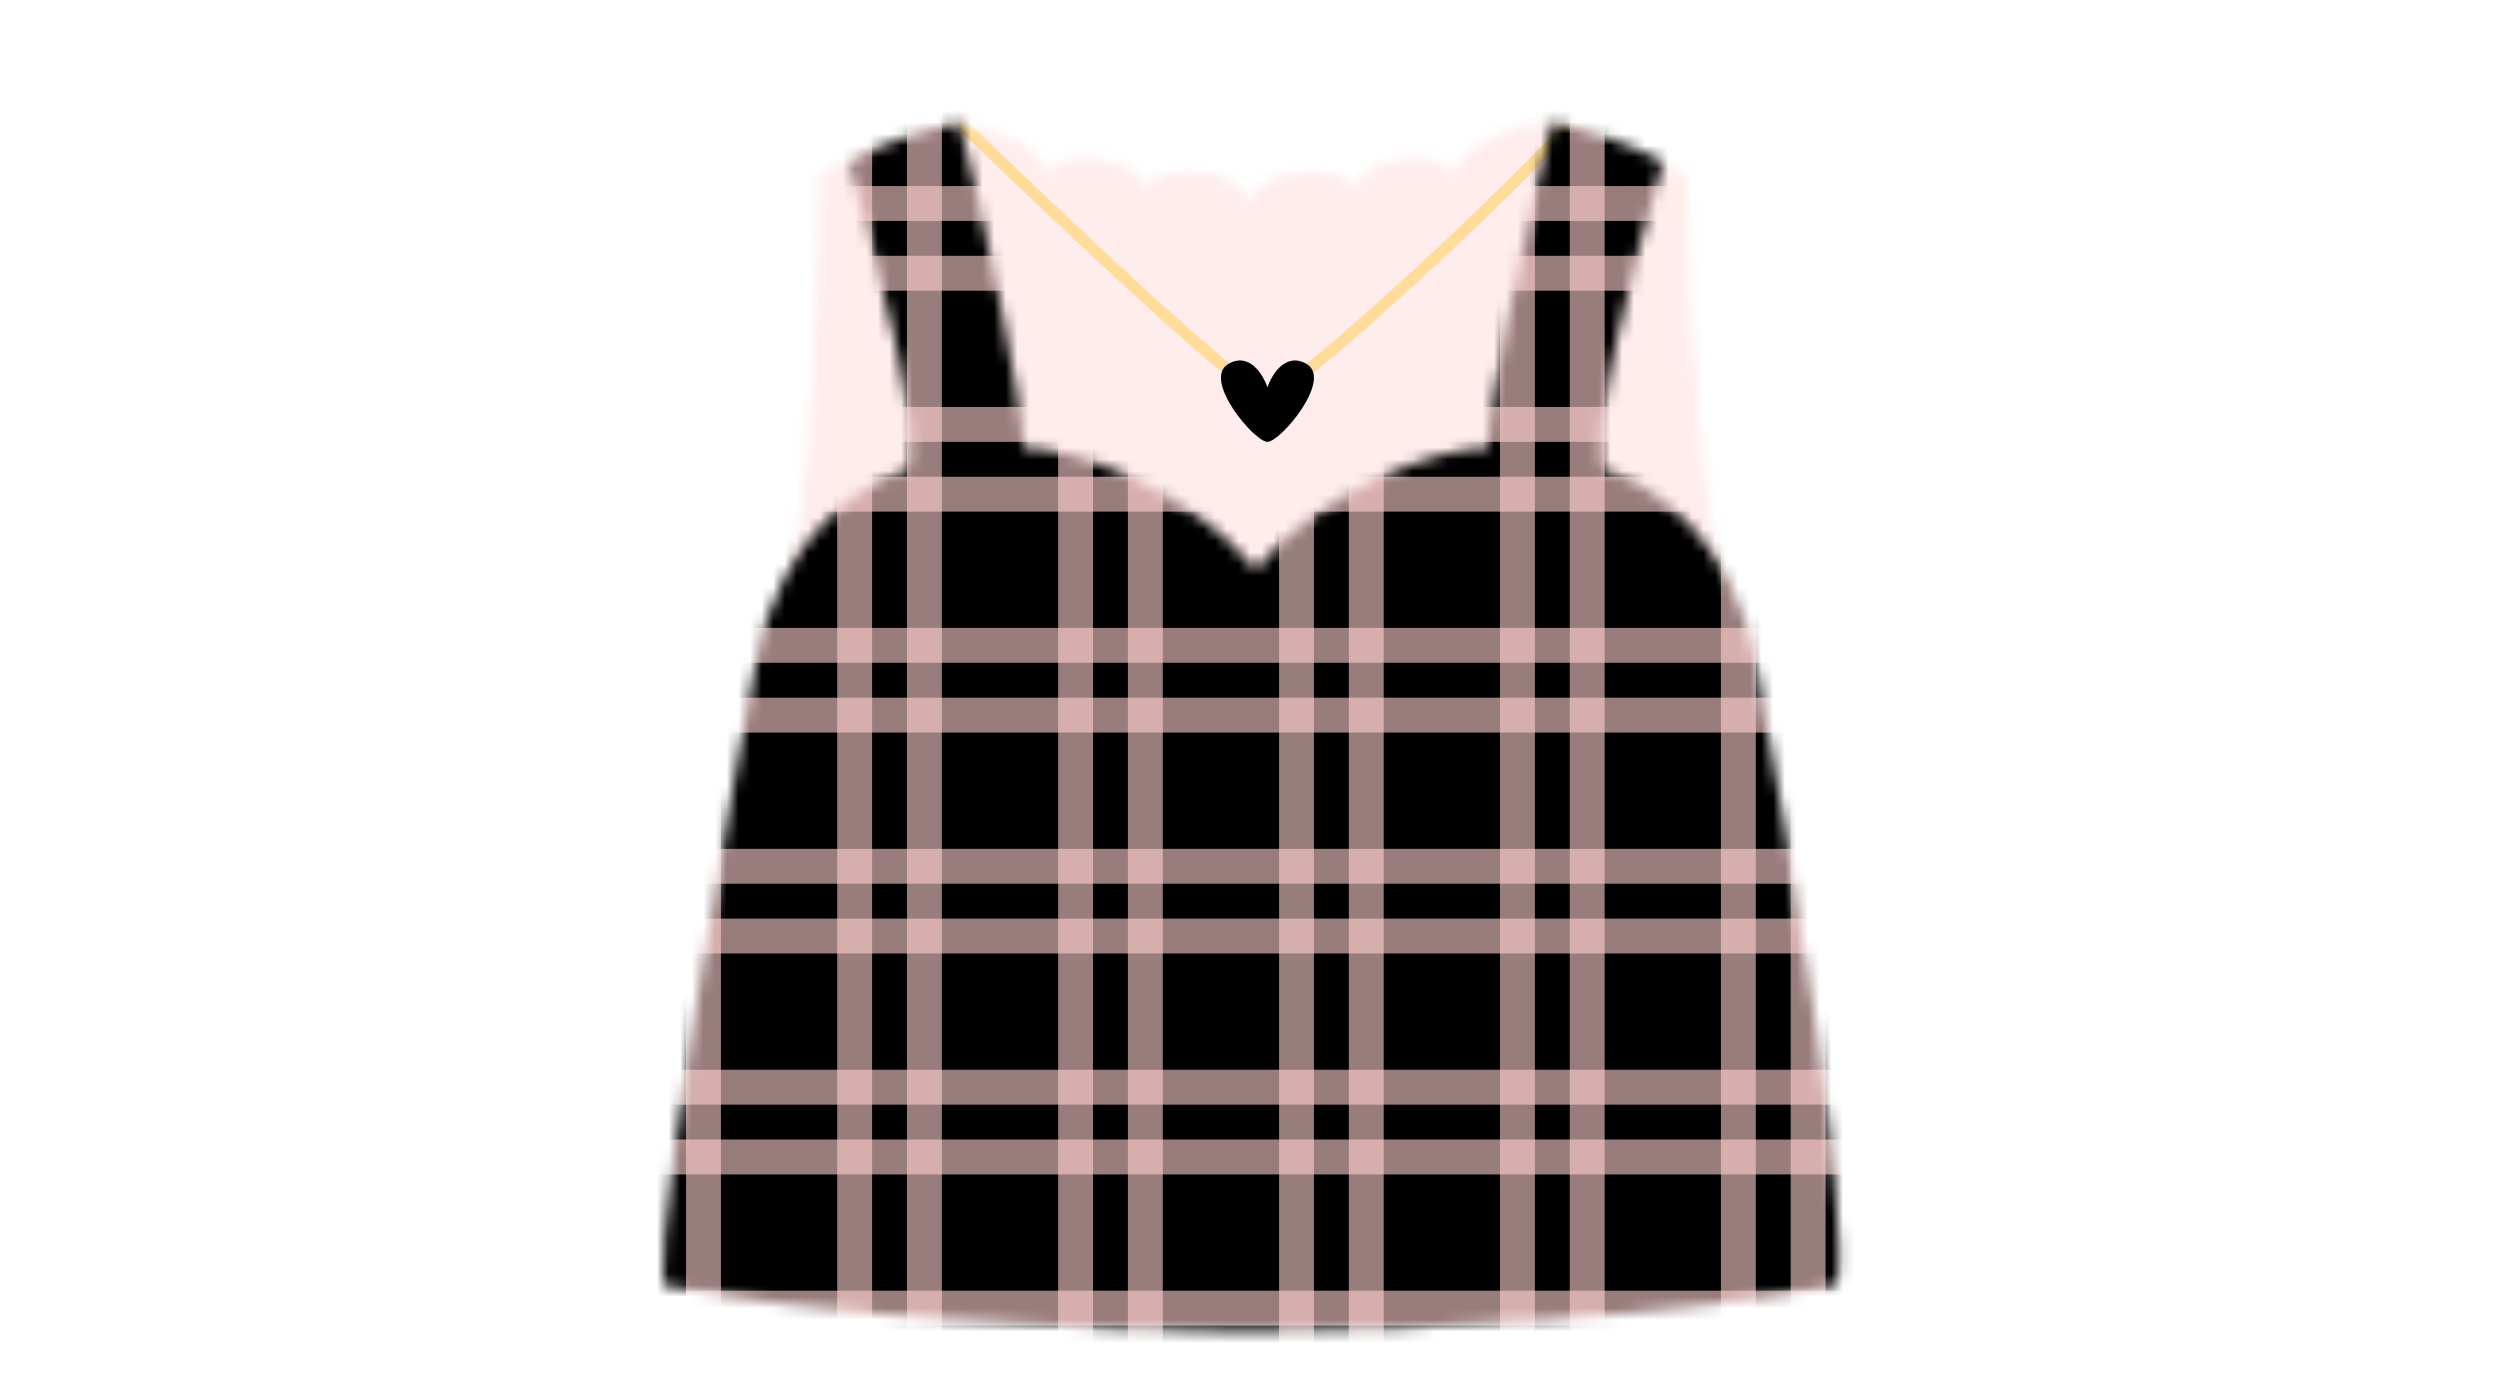 <svg width="215" height="120" viewBox="0 0 215 120" fill="none" xmlns="http://www.w3.org/2000/svg">
<g clip-path="url(#clip0_79_479)">
<mask id="mask0_79_479" style="mask-type:alpha" maskUnits="userSpaceOnUse" x="56" y="10" width="103" height="105">
<path d="M107.5 114.5C93.9 114.5 68 113 57 110.5C56.505 103.077 64 62 65 57C69.846 52.163 70.205 27.469 70.5 15C72.9 13.4 79.667 11.167 82.5 10.5C85 11.167 90 12.3 90 15.5C90 12.5 98.5 13.3 98.5 16.5C98.5 14 107.5 14 107.5 18C107.5 14 116.5 14 116.5 16.5C116.5 13.3 125 12.5 125 15.5C125 12.7 130 11 132.5 10.5C135.333 11.167 142.6 13.4 145 15C145.167 26.5 146.5 51 150.5 57C153.333 72 159.2 104.5 158 110.5C147 113 121.1 114.5 107.5 114.5Z" fill="#FFFCEA"/>
</mask>
<g mask="url(#mask0_79_479)">
<rect x="66" y="8" width="83" height="50" fill="#FFECEC"/>
<g filter="url(#filter0_d_79_479)">
<path d="M81.5 9.5C89.167 16.833 106 33 108 33C110.5 33 134 10.5 134 9.5" stroke="#FFDC99"/>
<path d="M111.378 30.309C109.576 29.239 108.375 31.201 108 32.317C107.625 31.201 106.424 29.239 104.622 30.309C102.37 31.648 106.874 37 108 37C109.126 37 113.63 31.648 111.378 30.309Z" fill="black"/>
</g>
</g>
<mask id="mask1_79_479" style="mask-type:alpha" maskUnits="userSpaceOnUse" x="56" y="10" width="103" height="105">
<path d="M107.5 114.5C93.9 114.5 68 113 57 110.5C56.505 103.077 64 62 65 57C67.041 45.8 74.517 41.333 78 40.5C79.6 38.1 75.333 21.833 73 14C75.4 12.4 79.667 11.167 82.5 10.5C84.5 18 88 34.9 88 38.5C92.5 38.5 102.4 42.2 108 49C113.6 42.2 123.5 38.5 128 38.5C128 34.9 131.5 18 133.5 10.5C136.333 11.167 140.6 12.4 143 14C140.667 21.833 136.4 38.1 138 40.5C141.483 41.333 148.959 45.8 151 57C153.833 72 159.2 104.5 158 110.5C147 113 121.1 114.5 107.5 114.5Z" fill="black"/>
</mask>
<g mask="url(#mask1_79_479)">
<rect width="213" height="163" fill="black"/>
<rect x="91" y="38" width="3" height="80" fill="#FFCFCF" fill-opacity="0.6"/>
<rect x="72" y="9" width="3" height="109" fill="#FFCFCF" fill-opacity="0.6"/>
<rect x="110" y="42" width="3" height="76" fill="#FFCFCF" fill-opacity="0.6"/>
<rect x="129" y="7" width="3" height="109" fill="#FFCFCF" fill-opacity="0.6"/>
<rect x="148" y="43" width="3" height="74" fill="#FFCFCF" fill-opacity="0.6"/>
<rect x="97" y="39" width="3" height="81" fill="#FFCFCF" fill-opacity="0.6"/>
<rect x="78" y="6" width="3" height="109" fill="#FFCFCF" fill-opacity="0.6"/>
<rect x="59" y="11" width="3" height="109" fill="#FFCFCF" fill-opacity="0.6"/>
<rect x="168" y="54" width="3" height="109" transform="rotate(90 168 54)" fill="#FFCFCF" fill-opacity="0.6"/>
<rect x="168" y="111" width="3" height="109" transform="rotate(90 168 111)" fill="#FFCFCF" fill-opacity="0.6"/>
<rect x="168" y="35" width="3" height="109" transform="rotate(90 168 35)" fill="#FFCFCF" fill-opacity="0.6"/>
<rect x="162" y="92" width="3" height="109" transform="rotate(90 162 92)" fill="#FFCFCF" fill-opacity="0.6"/>
<rect x="168" y="16" width="3" height="109" transform="rotate(90 168 16)" fill="#FFCFCF" fill-opacity="0.6"/>
<rect x="168" y="73" width="3" height="109" transform="rotate(90 168 73)" fill="#FFCFCF" fill-opacity="0.6"/>
<rect x="166" y="60" width="3" height="109" transform="rotate(90 166 60)" fill="#FFCFCF" fill-opacity="0.6"/>
<rect x="166" y="41" width="3" height="109" transform="rotate(90 166 41)" fill="#FFCFCF" fill-opacity="0.6"/>
<rect x="162" y="98" width="3" height="109" transform="rotate(90 162 98)" fill="#FFCFCF" fill-opacity="0.6"/>
<rect x="166" y="22" width="3" height="109" transform="rotate(90 166 22)" fill="#FFCFCF" fill-opacity="0.6"/>
<rect x="166" y="79" width="3" height="109" transform="rotate(90 166 79)" fill="#FFCFCF" fill-opacity="0.6"/>
<rect x="116" y="39" width="3" height="81" fill="#FFCFCF" fill-opacity="0.6"/>
<rect x="135" y="9" width="3" height="109" fill="#FFCFCF" fill-opacity="0.6"/>
<rect x="154" y="44" width="3" height="74" fill="#FFCFCF" fill-opacity="0.6"/>
</g>
</g>
<defs>
<filter id="filter0_d_79_479" x="78.154" y="6.139" width="61.346" height="35.861" filterUnits="userSpaceOnUse" color-interpolation-filters="sRGB">
<feFlood flood-opacity="0" result="BackgroundImageFix"/>
<feColorMatrix in="SourceAlpha" type="matrix" values="0 0 0 0 0 0 0 0 0 0 0 0 0 0 0 0 0 0 127 0" result="hardAlpha"/>
<feOffset dx="1" dy="1"/>
<feGaussianBlur stdDeviation="2"/>
<feColorMatrix type="matrix" values="0 0 0 0 1 0 0 0 0 0.655 0 0 0 0 0.655 0 0 0 0.5 0"/>
<feBlend mode="normal" in2="BackgroundImageFix" result="effect1_dropShadow_79_479"/>
<feBlend mode="normal" in="SourceGraphic" in2="effect1_dropShadow_79_479" result="shape"/>
</filter>
<clipPath id="clip0_79_479">
<rect width="213" height="163" fill="white"/>
</clipPath>
</defs>
</svg>
